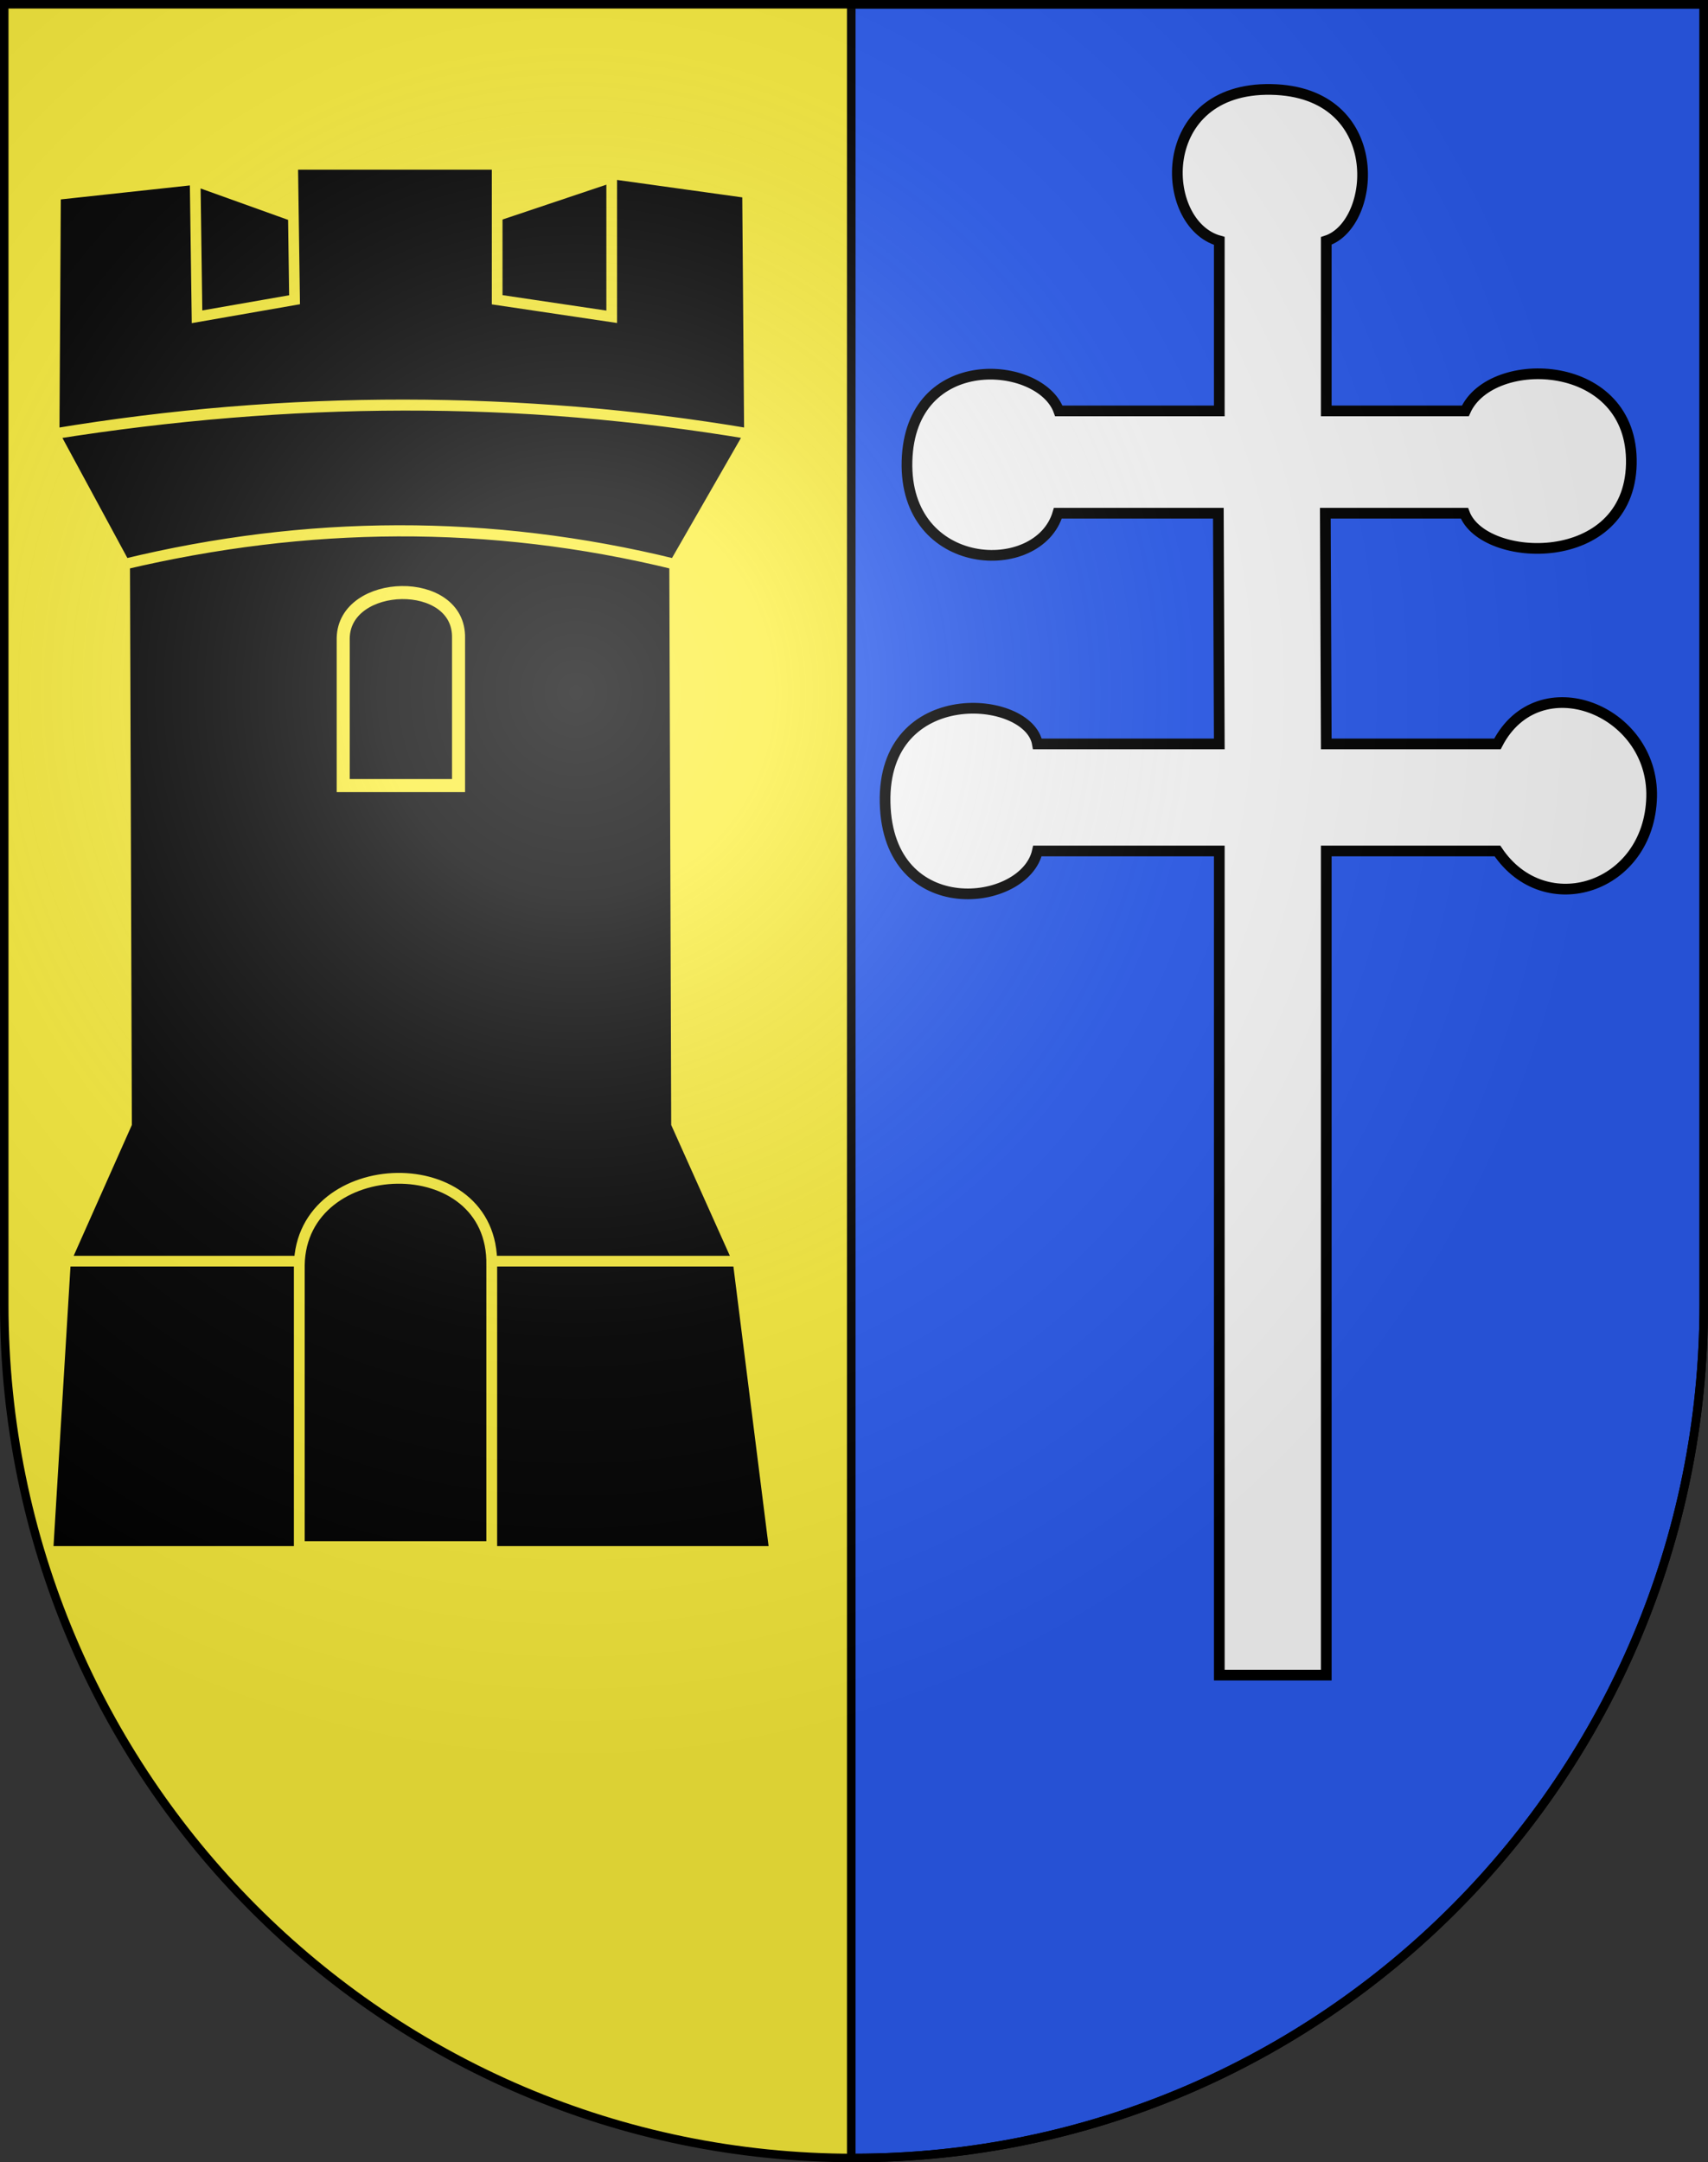 <?xml version="1.0" encoding="UTF-8" standalone="no"?>
<svg
   xmlns:dc="http://purl.org/dc/elements/1.1/"
   xmlns:cc="http://web.resource.org/cc/"
   xmlns:rdf="http://www.w3.org/1999/02/22-rdf-syntax-ns#"
   xmlns:svg="http://www.w3.org/2000/svg"
   xmlns="http://www.w3.org/2000/svg"
   xmlns:xlink="http://www.w3.org/1999/xlink"
   xmlns:sodipodi="http://sodipodi.sourceforge.net/DTD/sodipodi-0.dtd"
   xmlns:inkscape="http://www.inkscape.org/namespaces/inkscape"
   height="763"
   width="603"
   version="1.0"
   id="svg20"
   sodipodi:version="0.32"
   inkscape:version="0.44.1"
   sodipodi:docname="Baar-coat of arms.svg"
   sodipodi:docbase="F:\Mis Documentos\Mis imágenes\Encyclopédie\Escudos de Suiza">
  <rect width="100%" height="100%" fill="#333333" stroke="none"/>
  <defs
     id="defs29">
    <linearGradient
       id="linearGradient2893">
      <stop
         style="stop-color:#ffffff;stop-opacity:0.314;"
         offset="0"
         id="stop2895" />
      <stop
         id="stop2897"
         offset="0.19"
         style="stop-color:#ffffff;stop-opacity:0.251;" />
      <stop
         style="stop-color:#6b6b6b;stop-opacity:0.125;"
         offset="0.6"
         id="stop2901" />
      <stop
         style="stop-color:#000000;stop-opacity:0.125;"
         offset="1"
         id="stop2899" />
    </linearGradient>
    <linearGradient
       id="linearGradient2955">
      <stop
         style="stop-color:white;stop-opacity:0;"
         offset="0"
         id="stop2965" />
      <stop
         style="stop-color:black;stop-opacity:0.646;"
         offset="1"
         id="stop2959" />
    </linearGradient>
    <radialGradient
       inkscape:collect="always"
       xlink:href="#linearGradient2893"
       id="radialGradient3236"
       gradientUnits="userSpaceOnUse"
       gradientTransform="matrix(1.215,1.531577e-24,1.464684e-23,1.267,-839.192,-490.489)"
       cx="858.042"
       cy="579.933"
       fx="858.042"
       fy="579.933"
       r="300" />
  </defs>
  <sodipodi:namedview
     inkscape:window-height="682"
     inkscape:window-width="1024"
     inkscape:pageshadow="2"
     inkscape:pageopacity="0.0"
     guidetolerance="10.0"
     gridtolerance="10.0"
     objecttolerance="10.0"
     borderopacity="1.0"
     bordercolor="#666666"
     pagecolor="#ffffff"
     id="base"
     inkscape:zoom="0.43369023"
     inkscape:cx="707.35246"
     inkscape:cy="299.52079"
     inkscape:window-x="-4"
     inkscape:window-y="-4"
     inkscape:current-layer="layer2"
     showgrid="true"
     showguides="true"
     inkscape:guide-bbox="true" />
  <desc
     id="desc22">Coat of Arms of Canton of Freiburg (Fribourg)</desc>
  <g
     inkscape:groupmode="layer"
     id="layer1"
     inkscape:label="Fond écu"
     sodipodi:insensitive="true">
    <path
       id="path1899"
       d="M 1.5,1.5 L 1.5,460.368 C 1.5,626.678 135.815,761.5 301.5,761.5 C 467.185,761.5 601.5,626.678 601.5,460.368 L 601.5,1.5 L 1.5,1.5 z "
       style="fill:#fcef3c;fill-opacity:1" />
    <path
       style="opacity:1;fill:#2b5df2;fill-opacity:1;fill-rule:nonzero;stroke:black;stroke-width:3.031;stroke-miterlimit:4;stroke-dasharray:none;stroke-opacity:1"
       d="M 300.531,1.5 L 300.531,761.5 C 300.855,761.501 301.176,761.5 301.5,761.5 C 467.185,761.5 601.5,626.686 601.5,460.375 L 601.5,1.5 L 300.531,1.5 z "
       id="rect7265" />
  </g>
  <g
     inkscape:groupmode="layer"
     id="layer2"
     inkscape:label="Meubles"
     sodipodi:insensitive="true">
    <g
       id="g9040">
      <path
         style="fill:black;fill-opacity:1;fill-rule:evenodd;stroke:#fcef3c;stroke-width:3.777px;stroke-linecap:butt;stroke-linejoin:miter;stroke-opacity:1"
         d="M 217.579,61.994 L 171.793,77.358 L 172.461,107.292 L 219.095,115.308 L 217.579,61.994 z "
         id="path3717"
         sodipodi:nodetypes="ccccc" />
      <path
         sodipodi:nodetypes="ccccc"
         id="path2830"
         d="M 67.556,63.33 L 106.661,77.358 L 105.993,107.292 L 66.039,116.644 L 67.556,63.33 z "
         style="fill:black;fill-opacity:1;fill-rule:evenodd;stroke:#fcef3c;stroke-width:3.777px;stroke-linecap:butt;stroke-linejoin:miter;stroke-opacity:1" />
      <path
         sodipodi:nodetypes="ccccccccccccccccccccccccccc"
         id="path1939"
         d="M 273.489,547.471 L 260.591,445.032 L 23.106,445.032 L 260.591,445.032 L 238.854,396.574 L 238.186,199.069 C 172.788,183.046 108.057,183.543 43.995,199.069 C 108.033,184.013 172.384,182.993 238.186,199.069 L 264.599,153.077 C 184.101,139.62 101.6,139.369 19.098,153.077 C 101.903,139.915 183.573,139.35 264.599,153.077 L 263.931,68.006 L 215.961,61.326 L 215.961,111.787 L 175.52,105.775 L 175.52,57.986 L 103.321,57.986 L 103.989,105.775 L 69.56,111.787 L 68.892,63.33 L 19.586,68.674 L 19.098,153.077 L 43.995,199.069 L 44.663,396.574 L 23.106,445.032 L 16.888,547.471 L 273.489,547.471 z "
         style="fill:black;fill-opacity:1;fill-rule:evenodd;stroke:#fcef3c;stroke-width:3.777px;stroke-linecap:butt;stroke-linejoin:miter;stroke-opacity:1" />
      <path
         sodipodi:nodetypes="czzcc"
         id="path3719"
         d="M 161.887,277.213 L 161.887,225.162 C 162.379,203.234 121.565,204.273 121.168,225.162 L 121.168,277.213 L 161.887,277.213 z "
         style="fill:none;fill-rule:evenodd;stroke:#fcef3c;stroke-width:4.604px;stroke-linecap:butt;stroke-linejoin:miter;stroke-opacity:1" />
      <path
         style="fill:black;fill-opacity:1;fill-rule:evenodd;stroke:#fcef3c;stroke-width:3.81;stroke-linecap:butt;stroke-linejoin:miter;stroke-miterlimit:4;stroke-dasharray:none;stroke-opacity:1"
         d="M 173.607,545.772 L 173.607,446.441 C 174.428,404.596 106.326,406.577 105.663,446.441 L 105.663,545.772 L 173.607,545.772 z "
         id="path4606"
         sodipodi:nodetypes="czzcc" />
    </g>
    <path
       style="fill:white;fill-opacity:1;fill-rule:evenodd;stroke:black;stroke-width:3.777px;stroke-linecap:butt;stroke-linejoin:miter;stroke-opacity:1"
       d="M 468.232,591.112 L 468.232,300.288 L 528.663,300.288 C 545.444,325.318 582.292,313.435 583.101,281.234 C 583.876,250.361 543.192,234.368 528.663,262.518 L 468.232,262.518 L 467.898,181.096 L 516.998,181.096 C 523.696,199.04 575.132,200.991 575.938,163.712 C 576.744,126.099 526.449,124.532 517.332,144.996 L 468.232,144.996 L 468.232,85.002 C 486.284,79.155 489.764,32.307 448.752,31.562 C 407.406,30.817 409.063,79.076 430.463,85.002 L 430.463,144.996 L 373.809,144.996 C 367.32,127.085 321.269,123.306 320.214,162.72 C 319.158,202.145 366.693,204.165 373.475,181.096 L 430.129,181.096 L 430.463,262.518 L 366.255,262.518 C 363.313,244.992 311.498,240.695 312.48,283.282 C 313.463,325.87 361.906,320.234 366.255,300.288 L 430.463,300.288 L 430.463,591.112 L 468.232,591.112 z "
       id="path5493"
       sodipodi:nodetypes="ccczcccczccczccczcccczcccc" />
  </g>
  <g
     inkscape:groupmode="layer"
     id="layer3"
     inkscape:label="Reflet final"
     style="display:inline"
     sodipodi:insensitive="true">
    <path
       style="fill:url(#radialGradient3236);fill-opacity:1"
       d="M 1.5,1.5 L 1.5,460.368 C 1.5,626.679 135.815,761.5 301.5,761.5 C 467.185,761.5 601.5,626.679 601.5,460.368 L 601.5,1.5 L 1.5,1.5 z "
       id="path2346" />
  </g>
  <g
     inkscape:groupmode="layer"
     id="layer4"
     inkscape:label="Contour final"
     style="display:inline"
     sodipodi:insensitive="true">
    <path
       style="fill:none;fill-opacity:1;stroke:black;stroke-width:3;stroke-miterlimit:4;stroke-dasharray:none;stroke-opacity:1"
       d="M 1.5,1.5 L 1.5,460.368 C 1.5,626.679 135.815,761.5 301.5,761.5 C 467.185,761.5 601.5,626.679 601.5,460.368 L 601.5,1.5 L 1.5,1.5 z "
       id="path3239" />
  </g>
</svg>
